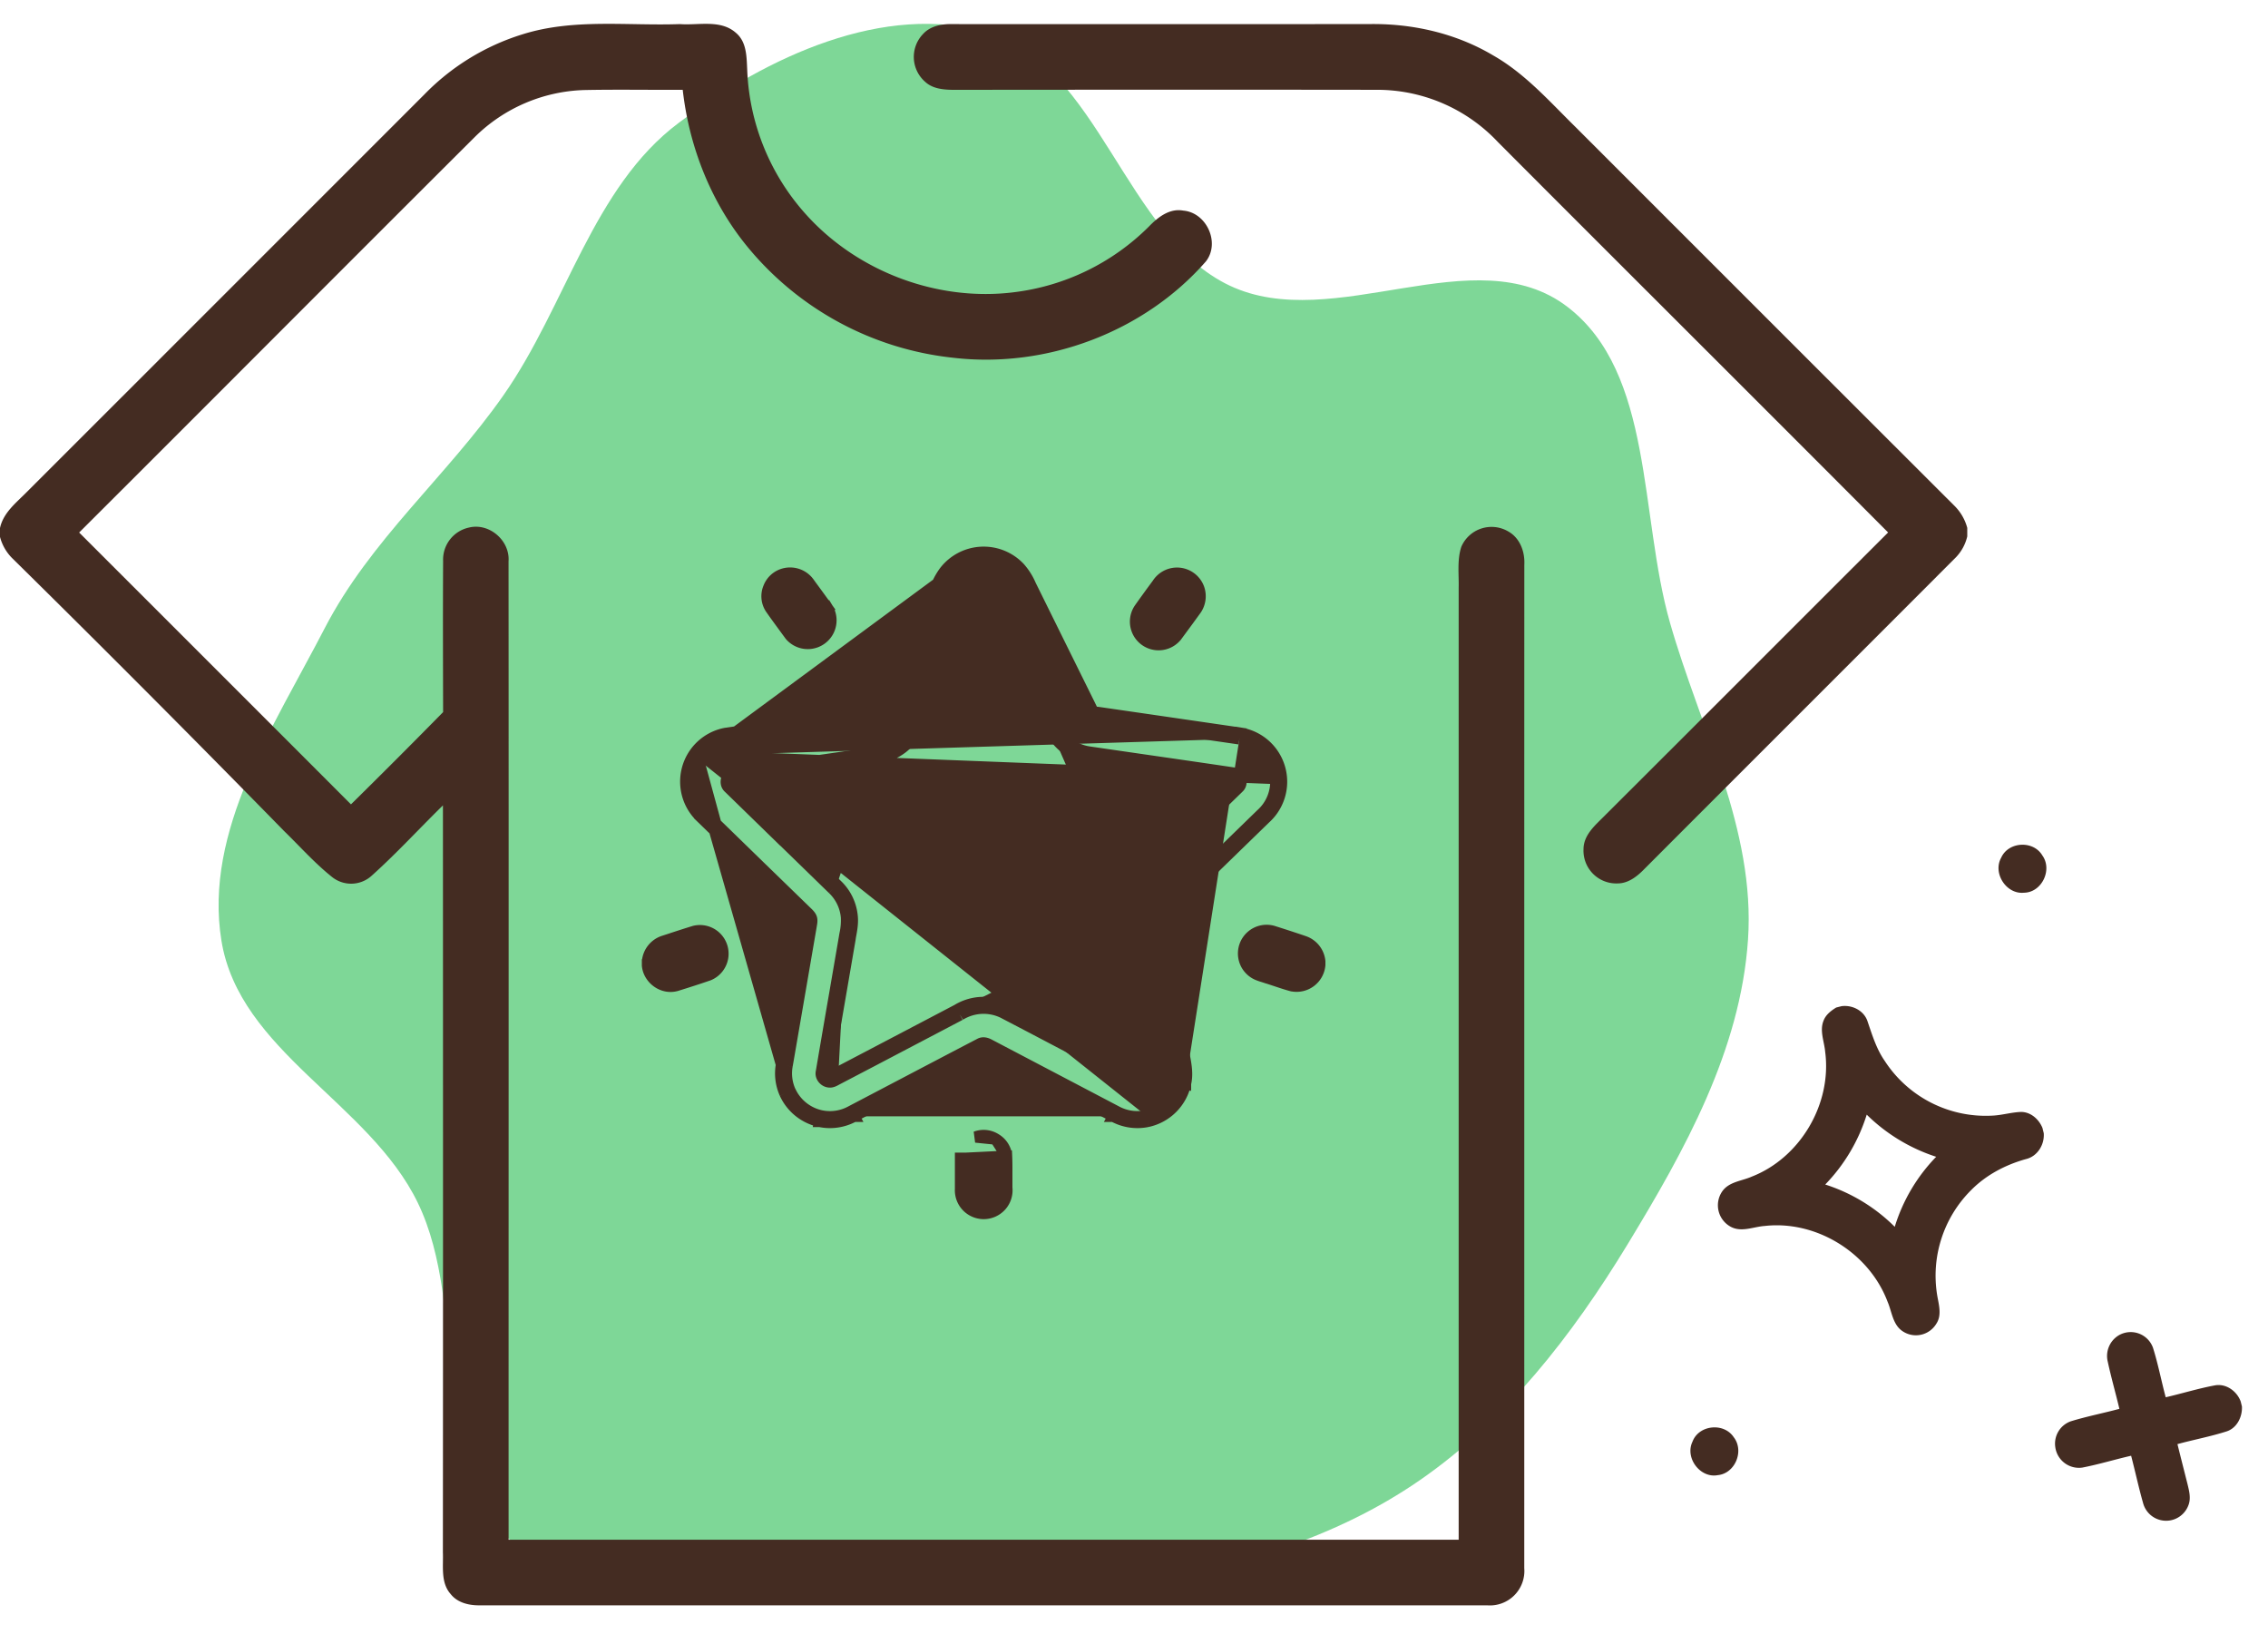 <svg width="40" height="29" fill="none" xmlns="http://www.w3.org/2000/svg"><path fill-rule="evenodd" clip-rule="evenodd" d="M17.436.576c-1.84-.544-3.907.425-5.465 1.59-1.516 1.133-1.99 3.233-3.094 4.808-1.004 1.433-2.344 2.545-3.152 4.108-.892 1.725-2.134 3.568-1.82 5.505.317 1.956 2.605 2.856 3.463 4.623.913 1.882.154 4.659 1.697 6.01 1.51 1.324 3.846.439 5.807.567 1.735.112 3.44.431 5.156.147 1.765-.292 3.515-.797 5.009-1.828 1.52-1.05 2.69-2.552 3.67-4.165 1.003-1.651 1.989-3.414 2.122-5.37.132-1.942-.845-3.728-1.377-5.593-.542-1.9-.285-4.402-1.808-5.567-1.627-1.246-4.123.494-5.958-.375-1.844-.874-2.303-3.885-4.25-4.46z" fill="#48C76C" fill-opacity=".7"/><path d="M36.023 19.896l.022.088c.015.205-.113.41-.316.457-.358.1-.699.278-.963.545a2.13 2.13 0 00-.599 1.865c.028.161.082.344-.016.492a.42.42 0 01-.6.13c-.17-.116-.184-.34-.26-.516-.325-.864-1.258-1.44-2.167-1.337-.198.013-.408.116-.598.015a.431.431 0 01-.155-.62c.119-.177.348-.186.526-.266.853-.333 1.414-1.282 1.293-2.2-.016-.183-.102-.373-.028-.551.04-.105.132-.174.222-.23l.094-.024c.192-.026.401.08.461.273.081.237.155.481.3.69a2.124 2.124 0 001.903.967c.169-.008.332-.059.502-.065.173 0 .318.13.38.287zm-3.1-.24a3.09 3.09 0 01-.732 1.233c.46.147.883.403 1.226.746a3.06 3.06 0 01.731-1.235 3.11 3.11 0 01-1.225-.743zm6.595 5.058l.022.088c.01.186-.09.385-.274.442-.283.09-.576.145-.863.223.058.235.118.469.177.703.029.12.063.248.019.368a.42.42 0 01-.803-.035c-.078-.275-.138-.555-.21-.831-.288.066-.572.153-.862.209a.421.421 0 01-.475-.357.418.418 0 01.272-.459c.282-.087.572-.143.858-.22-.066-.278-.145-.552-.205-.831a.424.424 0 01.205-.472.418.418 0 01.593.227c.09.286.146.582.224.872.29-.067.576-.156.868-.21.196-.036.386.1.454.283zm-8.937.636c.184.244.017.635-.284.664-.31.06-.585-.304-.447-.59.111-.299.56-.343.731-.073zm5.435-10.27c.19.254-.005.66-.32.663-.31.032-.555-.343-.402-.617.126-.283.559-.31.722-.047z" fill="#442C22"/><path d="M20.218 19.678a.78.78 0 01-.533-.08l-2.238-1.175c-.05-.028-.112-.044-.164-.015-.474.247-.946.495-1.419.743h0l-.852.447a.774.774 0 01-.533.08m5.74 0l.02.098s0 0 0 0m-.02-.098l.021.097s0 0 0 0m-.022-.097c.29-.06.534-.3.592-.59.035-.142.008-.287-.017-.427l-.005-.027-.14-.808h0v-.001h0v-.001h0l-.266-1.551a.157.157 0 01.05-.15l1.81-1.761a.772.772 0 00.258-.634l-10.274-.402m8.013 6.45a.879.879 0 01-.601-.09m.601.09a.872.872 0 00.669-.667m-1.27.577s0 0 0 0l.047-.088-.048.088s0 0 0 0zm0 0L17.4 18.512l-.003-.002h0a.13.13 0 00-.045-.017c-.011-.001-.017 0-.021.003l-.002.001h0a681.673 681.673 0 00-2.27 1.189m0 0h.001l-.048-.088.047.088s0 0 0 0zm0 0a.874.874 0 01-.6.09m0 0s0 0 0 0l.02-.098m-.02.098h-.001l.021-.098m-.02.098a.876.876 0 01-.614-.492m.634.394a.776.776 0 01-.542-.435m0 0l-.091.042s0 0 0 0m.09-.042a.767.767 0 01-.055-.45m.056.45l-.092.041s0 0 0 0m0 0a.867.867 0 01-.062-.508h0l.098.017m0 0l-.098-.017m.098.017l.022-.125h0l.4-2.325.005-.031c.008-.046.017-.094-.005-.138-.018-.035-.048-.063-.076-.09a895.14 895.14 0 00-.796-.773h0l-1.02-.993a.767.767 0 01-.1-.94l1.472 5.398m0 0l.021-.126a2683.635 2683.635 0 01.406-2.357l.001-.01a.388.388 0 00.005-.034.064.064 0 00-.002-.03.18.18 0 00-.03-.038l-.027-.025a1810.524 1810.524 0 00-1.816-1.766v-.001a.867.867 0 01-.115-1.063m1.557 5.45l-1.557-5.45m0 0a.863.863 0 01.573-.392h.004c.438-.065.88-.129 1.321-.192.419-.061.837-.121 1.253-.183h.003a.062.062 0 00.05-.034l.002-.004h0a1029.316 1029.316 0 001.076-2.175h0l.023-.046a1.21 1.21 0 01.126-.218.87.87 0 011.324-.07 1.113 1.113 0 01.193.305l.521 1.055.522 1.055.024.049a.374.374 0 00.038.067c.004.005.012.01.035.015a.55.55 0 00.044.007h.006l.05.007.813.118 1.647.24-.015.099m0 0l.014-.1a.868.868 0 01.437 1.506l-.904.879-.905.88-.003.002h0a.058.058 0 00-.018.054l.001.006h0l.266 1.552.14.809.005.03c.025.136.055.3.016.462m.951-6.08l-1.646-.24h0-.001 0l-.814-.118m2.461.358l-2.461-.358m1.51 6.438v-.002l-.098-.02.097.024v-.002zm-1.51-6.438l-.045-.006c-.056-.007-.114-.014-.152-.059a.528.528 0 01-.054-.097h0l-.019-.037.27.2zm-2.078-2.11h0s-.004 0-.01.007a.152.152 0 00-.019.033v.001h0a1829.495 1829.495 0 01-1.106 2.235.885.885 0 01-.67.524m1.805-2.8l-1.819 2.7m1.819-2.7l.007-.004c.026-.011.06.004.068.024h0l.003.007.56 1.13.578 1.168M17.32 10.56l.168-.018.559 1.13h0c.193.39.385.78.579 1.168m-3.11.52l-.015-.1m.015.1s0 0 0 0l-.015-.1m.015.1c-.454.067-.909.132-1.363.198-.403.058-.806.116-1.207.176h-.001 0c-.01.001-.025.01-.033.035-.007.025 0 .041.008.048l.005.004h0l.945.92.888.863m.743-2.344c-.454.068-.908.133-1.362.199l-1.207.175c-.116.016-.166.182-.077.258l.944.92h.002l.888.864m.069-.072s0 0 0 0l-.07.072m.07-.072s0 0 0 0l-.07.072m.07-.072a.875.875 0 01.272.568m-.341-.496a.781.781 0 01.241.504m0 0l.1-.009s0 0 0 0m-.1.009a1.13 1.13 0 01-.026.293h0a5.772 5.772 0 00-.012.07l-.16.931h0v.001h0c-.083.476-.164.951-.245 1.427-.02.084.05.168.133.177.047.007.09-.016.13-.038l.032-.017m.148-2.844l.1-.008s0 0 0 0m0 0c.01.113-.011.227-.029.324-.004.022-.008.044-.01.064h0l-.16.931-.246 1.428v.005h0c-.002.008-.001.02.01.033.01.014.024.021.036.023h.003c.004 0 .012 0 .03-.008a.4.4 0 00.033-.016l.005-.003.035-.018m0 0h-.001l.046.09m-.045-.09h.002l.043.09m-.045-.09l.588-.308 1.557-.817m-2.1 1.214l.589-.308 1.56-.819m0 0l-.052-.085.003-.002m.05.087a.79.79 0 01.757-.04c.432.225.863.452 1.295.679h.001l1.004.527c.104.061.248-.044.22-.16-.08-.476-.162-.95-.244-1.425l-.188-1.097m-2.846 1.516l-.046-.088-.003.001m0 0a.89.89 0 01.852-.042h0l1.297.68 1.004.526.005.003h0c.01.005.028.007.05-.009.021-.015.024-.033.022-.043l-.001-.006h0c-.08-.475-.162-.95-.244-1.424l-.188-1.096m0 0s0 0 0 0l.098-.018m-.098.018s0 0 0 0l.098-.018m-.098.018a.872.872 0 01.12-.627m-.022.61a.77.77 0 01.107-.556m0 0l-.085-.053s0 0 0 0m.085.053a1.11 1.11 0 01.182-.206l.046-.045.638-.62h0l.001-.001.002-.001v-.001h0l1.088-1.06c.088-.075.041-.24-.074-.257-.498-.074-.997-.146-1.495-.218h0l-1.075-.156a.774.774 0 01-.571-.42m1.258 2.985l-.084-.054s0 0 0 0m0 0c.056-.09.134-.164.2-.228l.042-.04h0l.64-.623 1.09-1.06.004-.004h0c.008-.007.015-.023.008-.047-.007-.025-.022-.035-.032-.036h0c-.498-.074-.996-.146-1.494-.218l-1.076-.156h0a.874.874 0 01-.646-.475m0 0s0 0 0 0l.09-.045m-.09.045s0 0 0 0l.09-.045m2.45-2.068a.415.415 0 00.067-.392.408.408 0 00-.727-.085l-.12.163c-.067.093-.136.187-.202.282h0a.406.406 0 00.651.483h0l.002-.002.21-.285.119-.164zm0 0h-.001l-.079-.06m.08.06v-.001l-.08-.06m0 0a.314.314 0 00.053-.298l-.382.747c.07-.092.139-.187.207-.281l.122-.168zm-3.244 9.68h0c.005.113.004.23.004.345v.21a.409.409 0 11-.815.023v-.543s0 0 0 0h.1l.711-.035zm0 0v-.004m0 .004v-.004m0 0a.394.394 0 00-.192-.3m.192.3l-.192-.3m0 0a.396.396 0 00-.352-.036l.352.036zm-.936-9.749c.033-.068.066-.136.112-.197l-3.919 2.89 1.32-.191h.001l1.254-.183a.162.162 0 00.13-.092l.66-1.333v-.002l.416-.84.026-.052zm-3.035.386h0l.001.002c.081.117.167.233.25.347l.097.132a.408.408 0 00.658-.478l-.081.06.081-.059a42.11 42.11 0 00-.289-.397l-.036-.05a.41.41 0 00-.445-.159.398.398 0 00-.266.241.39.39 0 00.03.361zm-1.09 6.47h0a.406.406 0 00-.254-.769c-.143.044-.286.09-.427.137l-.114.037a.414.414 0 00-.283.352h0v.065h-.001v.01c.023.238.271.423.512.352h.001c.189-.059.378-.119.566-.184zm10.777-.23h0v-.01a.413.413 0 00-.275-.35c-.176-.06-.354-.118-.531-.174a.406.406 0 00-.262.769c.025.01.052.018.075.025l.012.004.055.018h.003l.152.05c.092.031.188.063.282.088h.003a.41.41 0 00.486-.368h0v-.052z" fill="#442C22" stroke="#442C22" stroke-width=".2"/><path d="M9.216.605c.898-.283 1.85-.147 2.775-.18.328.025.718-.086.988.154.19.158.188.42.199.643A4.036 4.036 0 0014.232 3.8c.91 1 2.314 1.523 3.656 1.353a4.06 4.06 0 002.373-1.156c.158-.164.364-.328.608-.283.41.034.655.566.4.895-1.09 1.247-2.814 1.893-4.458 1.7a5.44 5.44 0 01-3.617-1.943c-.65-.786-1.039-1.771-1.153-2.782-.58.003-1.161-.008-1.742.004a2.868 2.868 0 00-1.923.826c-2.33 2.322-4.65 4.653-6.98 6.977 1.599 1.598 3.197 3.195 4.794 4.794.546-.538 1.087-1.08 1.625-1.627-.002-.889-.005-1.778 0-2.667a.578.578 0 01.454-.587c.358-.09.727.228.7.595.004 5.751 0 11.503.001 17.254h16.756V10.366c.006-.24-.03-.49.047-.724a.581.581 0 01.831-.268c.206.117.293.361.28.588-.002 5.897 0 11.795-.001 17.692a.608.608 0 01-.655.656H8.47c-.191.004-.4-.042-.523-.2-.178-.201-.126-.488-.136-.734.004-4.391.002-8.783.001-13.173-.419.41-.815.843-1.25 1.234a.538.538 0 01-.694.038c-.313-.247-.578-.548-.863-.825A370.013 370.013 0 00.232 9.86.826.826 0 010 9.468v-.156c.058-.273.289-.448.474-.637C2.813 6.338 5.15 4 7.488 1.662A4.104 4.104 0 019.216.605z" fill="#442C22"/><path d="M16.268.613c.131-.156.343-.194.537-.188 2.44.002 4.881 0 7.322 0 .768-.016 1.546.158 2.209.553.562.32.991.81 1.447 1.258 2.225 2.226 4.45 4.45 6.677 6.674a.867.867 0 01.236.399v.15a.791.791 0 01-.198.367c-1.841 1.844-3.686 3.684-5.527 5.529-.119.117-.267.224-.44.224a.578.578 0 01-.603-.603c.001-.266.227-.439.395-.613 1.661-1.656 3.317-3.316 4.977-4.973-2.289-2.298-4.589-4.585-6.879-6.882a2.922 2.922 0 00-2.091-.924c-2.508-.004-5.016-.002-7.524 0-.17-.002-.358-.019-.489-.141a.582.582 0 01-.05-.83z" fill="#442C22"/></svg>